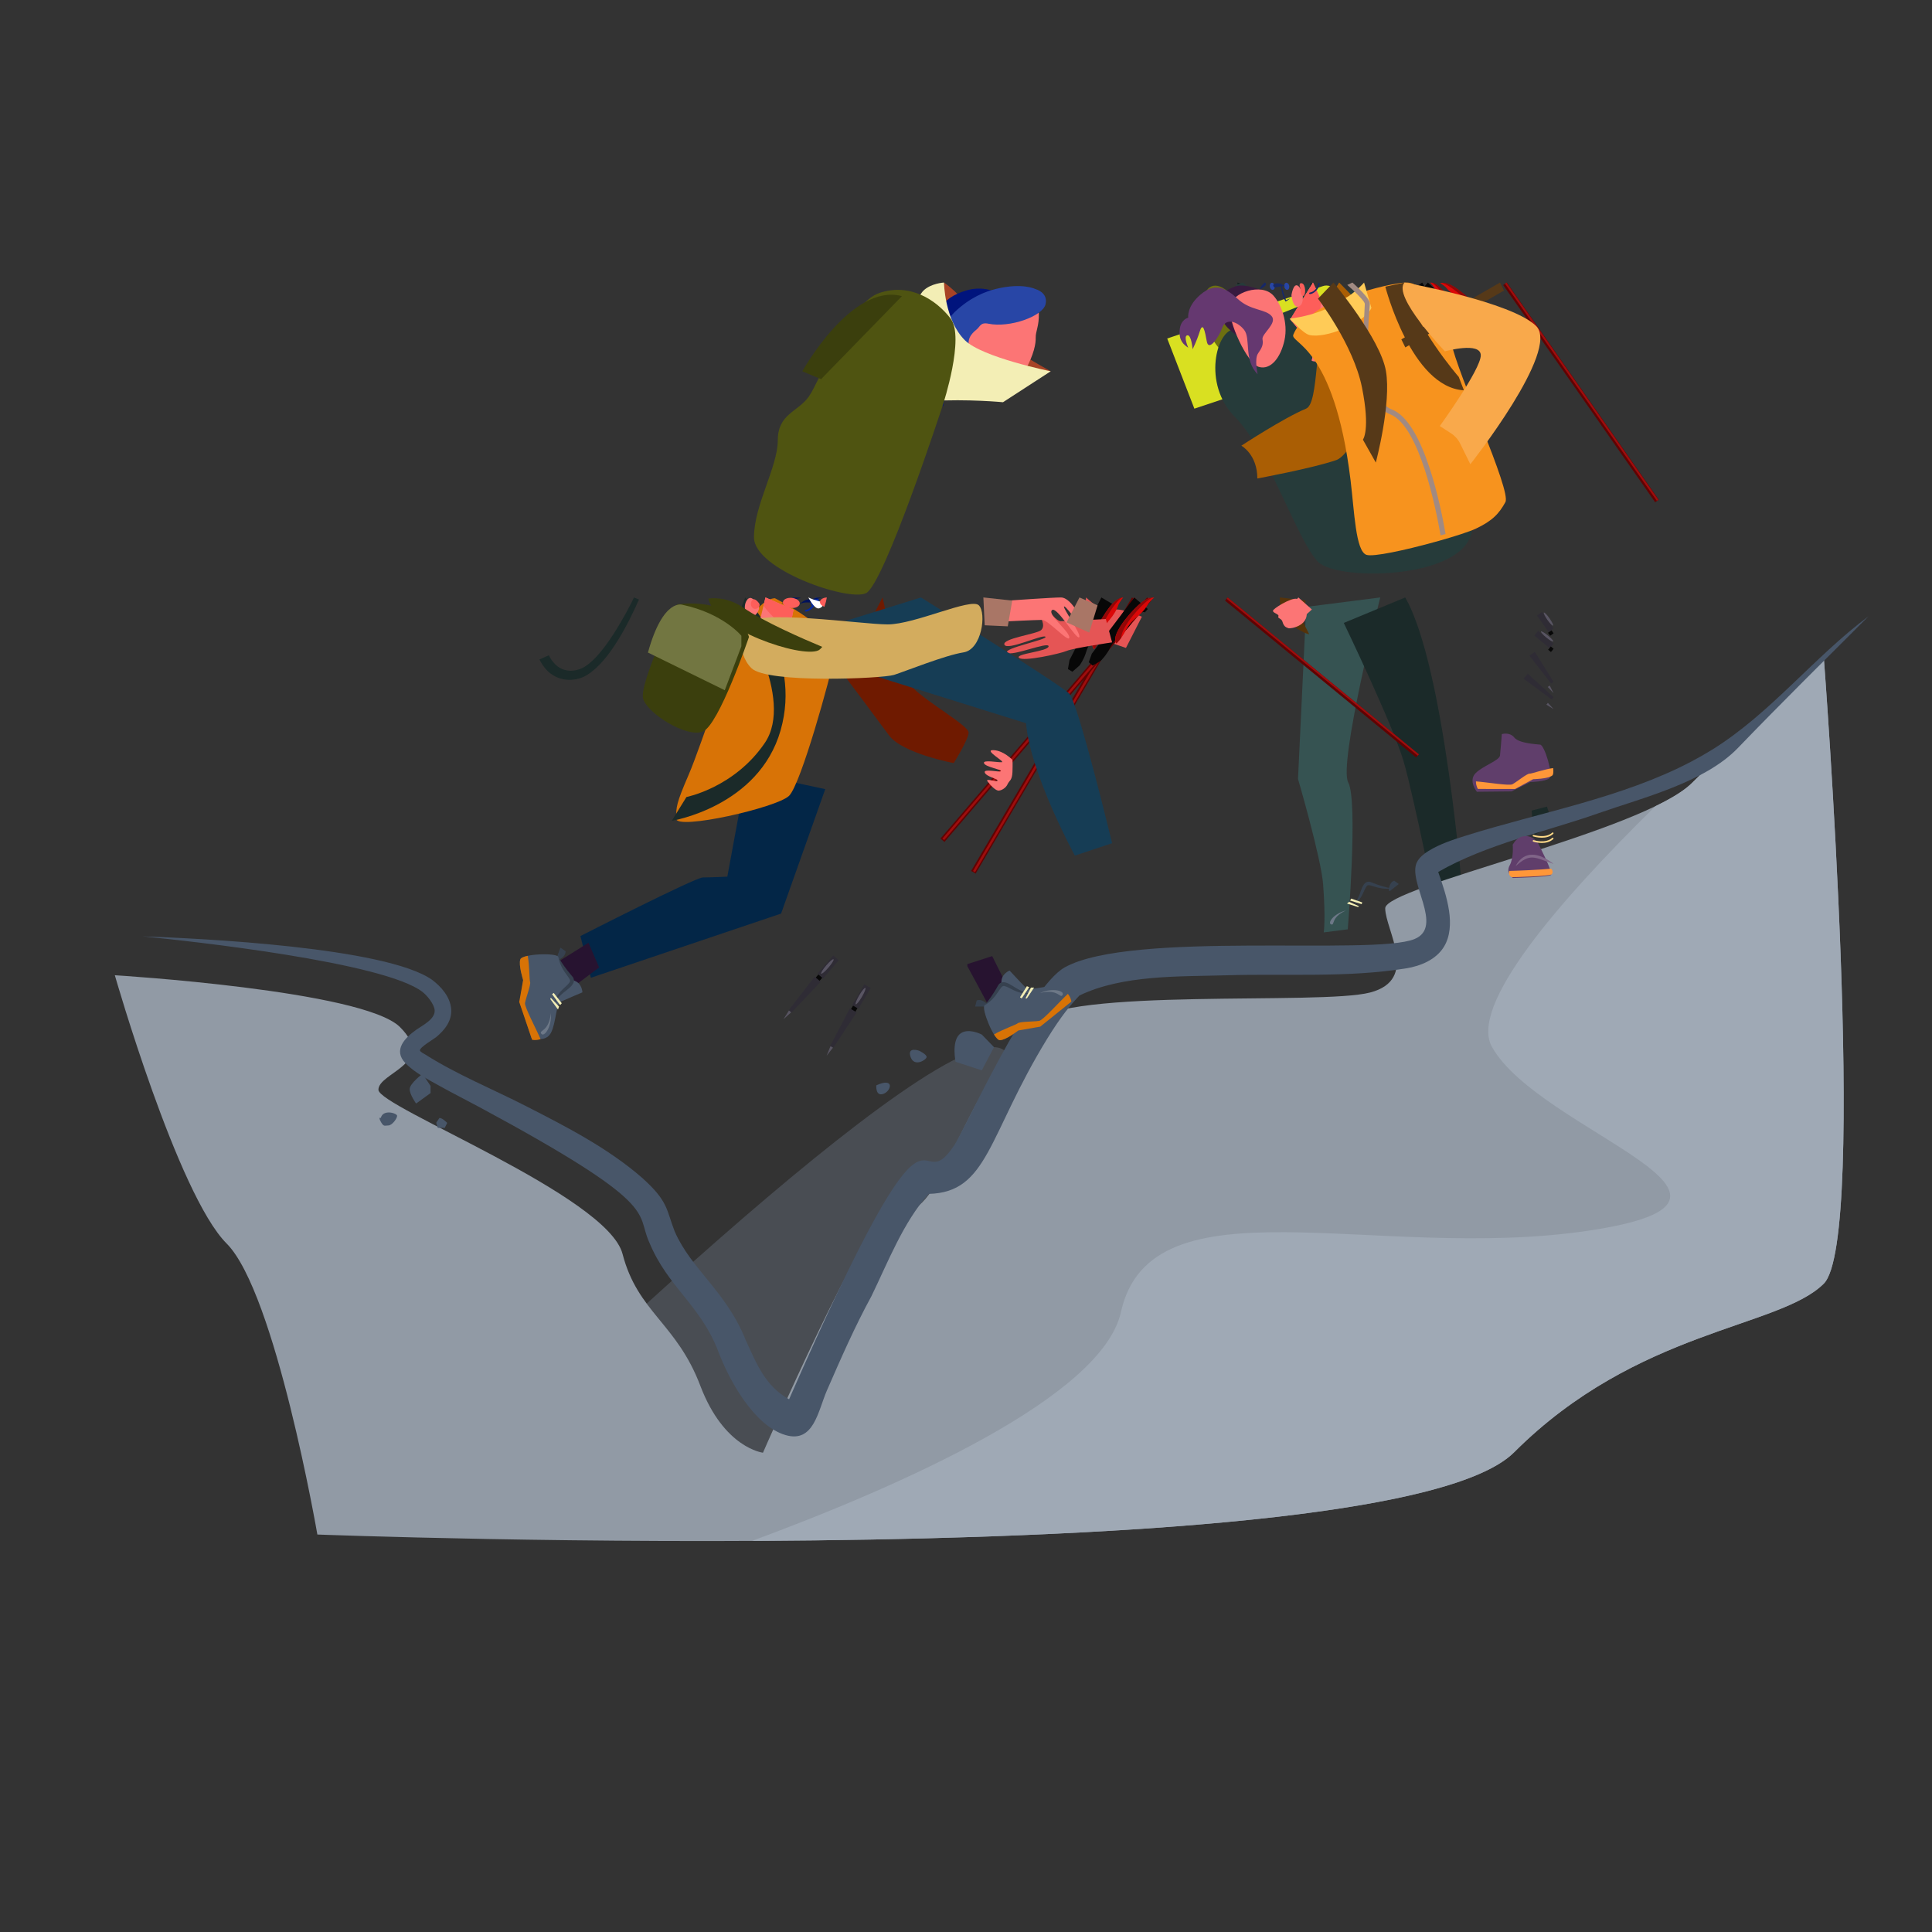 <?xml version="1.0" encoding="UTF-8" standalone="no"?>
<!-- Created with Inkscape (http://www.inkscape.org/) -->

<svg
   xmlns:dc="http://purl.org/dc/elements/1.1/"
   xmlns:cc="http://creativecommons.org/ns#"
   xmlns:rdf="http://www.w3.org/1999/02/22-rdf-syntax-ns#"
   xmlns:svg="http://www.w3.org/2000/svg"
   xmlns="http://www.w3.org/2000/svg"
   xmlns:sodipodi="http://sodipodi.sourceforge.net/DTD/sodipodi-0.dtd"
   xmlns:inkscape="http://www.inkscape.org/namespaces/inkscape"
   width="100px"
   height="100px"
   viewBox="0 0 100 100"
   version="1.1"
   id="SVGRoot"
   inkscape:version="0.92.5 (2060ec1f9f, 2020-04-08)"
   sodipodi:docname="rando.svg">
  <rect x="0" y="0" width="100" height="100" fill="#333333" stroke="none"/>
  <defs
     id="defs3473" />
  <sodipodi:namedview
     id="base"
     pagecolor="#ffffff"
     bordercolor="#666666"
     borderopacity="1.0"
     inkscape:pageopacity="0.0"
     inkscape:pageshadow="2"
     inkscape:zoom="5.12"
     inkscape:cx="46.462025"
     inkscape:cy="23.938999"
     inkscape:document-units="px"
     inkscape:current-layer="layer1"
     showgrid="false"
     inkscape:window-width="1848"
     inkscape:window-height="1016"
     inkscape:window-x="72"
     inkscape:window-y="27"
     inkscape:window-maximized="1"
     inkscape:grid-bbox="true" />
  <g
     inkscape:label="Calque 1"
     inkscape:groupmode="layer"
     id="layer1">
    <g
       id="g720"
       transform="matrix(0.013,0,0,-0.013,-131.486,242.824)">
      <path
         d="m 15314.9,16262.4 -32.5,-685.1 c 0,0 92.3,-316.2 100,-419.9 10.5,-140.5 2.4,-191 2.4,-191 l 95.7,12.2 c 0,0 41.6,511.9 1.8,584.9 -39.9,73 127.5,736.5 127.5,736.5 l -294.9,-37.6"
         style="fill:#365352;fill-opacity:1;fill-rule:nonzero;stroke:none"
         id="path722"
         inkscape:connector-curvature="0" />
    </g>
    <g
       id="g724"
       transform="matrix(0.013,0,0,-0.013,-131.486,242.824)">
      <path
         d="m 16300,15393.9 c -4.8,4.8 -26.5,73.3 -26.5,73.3 l -60.8,-15.8 6.8,-98.5 80.5,41"
         style="fill:#1b2a29;fill-opacity:1;fill-rule:nonzero;stroke:none"
         id="path726"
         inkscape:connector-curvature="0" />
    </g>
    <g
       id="g728"
       transform="matrix(0.014,0,0,-0.014,-131.486,242.824)">
      <path
         d="m 14247.4,16292.6 -10.1,7.4 -7.4,-23.3 17.5,15.9"
         style="fill:#14201f;fill-opacity:1;fill-rule:nonzero;stroke:none"
         id="path730"
         inkscape:connector-curvature="0" />
    </g>
    <g
       id="g732"
       transform="matrix(0.014,0,0,-0.014,-131.486,242.824)">
      <path
         d="m 13966.2,16282.2 0.9,17.8 19.7,-6.8 -20.6,-11"
         style="fill:#14201f;fill-opacity:1;fill-rule:nonzero;stroke:none"
         id="path734"
         inkscape:connector-curvature="0" />
    </g>
    <g
       id="g736"
       transform="matrix(0.013,0,0,-0.013,-131.486,242.824)">
      <path
         d="m 15464.6,16198.6 c 0,0 196.1,-407.7 238.1,-550.9 41.8,-143.3 135.7,-613.6 135.7,-613.6 l 101.3,59.2 c 0,0 -71.8,931.2 -230.5,1206.7 l -244.6,-101.4"
         style="fill:#1b2a29;fill-opacity:1;fill-rule:nonzero;stroke:none"
         id="path738"
         inkscape:connector-curvature="0" />
    </g>
    <g
       id="g740"
       transform="matrix(0.013,0,0,-0.013,-131.486,242.824)">
      <path
         d="m 14438.7,16300 c 0,0 67,-66.6 106.3,-49.9 27.3,11.6 115.8,-26.7 115.8,-26.7 l -63.5,-124.4 -90.6,31 -82.5,62.4 14.5,107.6"
         style="fill:#e55555;fill-opacity:1;fill-rule:nonzero;stroke:none"
         id="path742"
         inkscape:connector-curvature="0" />
    </g>
    <g
       id="g744"
       transform="matrix(0.013,0,0,-0.013,-131.486,242.824)">
      <path
         d="m 13998.8,15200.5 -18,10.6 640.4,1088.9 18.1,-10.6 -640.5,-1088.9"
         style="fill:#600202;fill-opacity:1;fill-rule:nonzero;stroke:none"
         id="path746"
         inkscape:connector-curvature="0" />
    </g>
    <g
       id="g748"
       transform="matrix(0.013,0,0,-0.013,-131.486,242.824)">
      <path
         d="m 13996.3,15206.3 -7.8,4.6 640.6,1089.1 7.7,-4.6 -640.5,-1089.1"
         style="fill:#9e0d0d;fill-opacity:1;fill-rule:nonzero;stroke:none"
         id="path750"
         inkscape:connector-curvature="0" />
    </g>
    <path
       d="M 44.432,52.214 44.104,52.021 l 0.633,-1.075 0.328,0.193 -0.633,1.075"
       style="fill:#2f2c35;fill-opacity:1;fill-rule:nonzero;stroke:none;stroke-width:0.013"
       id="path752"
       inkscape:connector-curvature="0" />
    <path
       d="m 44.267,52.38 -0.227,-0.134 0.115,-0.195 0.227,0.133 -0.115,0.197"
       style="fill:#070707;fill-opacity:1;fill-rule:nonzero;stroke:none;stroke-width:0.013"
       id="path754"
       inkscape:connector-curvature="0" />
    <path
       d="m 43.13,54.236 -0.161,-0.095 1.018,-1.948 0.352,0.208 -1.208,1.835"
       style="fill:#2f2c35;fill-opacity:1;fill-rule:nonzero;stroke:none;stroke-width:0.013"
       id="path756"
       inkscape:connector-curvature="0" />
    <path
       d="m 42.784,54.647 0.202,-0.496 0.129,0.075 z"
       style="fill:#595563;fill-opacity:1;fill-rule:nonzero;stroke:none;stroke-width:0.013"
       id="path758"
       inkscape:connector-curvature="0" />
    <g
       id="g760"
       transform="matrix(0.013,0,0,-0.013,-131.486,242.824)">
      <path
         d="m 14527.8,16234.4 c -9.9,-12.1 -18.2,-26.8 -18.2,-26.8 -10.4,-34.9 -39.4,-65.8 -39.4,-65.8 -21.9,-26.4 -30.3,-55.7 -30.3,-55.7 -8.9,-31.5 -27.1,-56.8 -27.1,-56.8 l -28.7,-25 -17.8,10.5 6.2,35.6 126.9,249.6 60.7,-35.7 -9,-15.3 c -6.1,3.6 -15.2,-4.5 -23.3,-14.6"
         style="fill:#070707;fill-opacity:1;fill-rule:nonzero;stroke:none"
         id="path762"
         inkscape:connector-curvature="0" />
    </g>
    <g
       id="g764"
       transform="matrix(0.013,0,0,-0.013,-131.486,242.824)">
      <path
         d="m 14471,16094.1 c -28.5,23.6 22.1,116.7 59.2,165.2 24.3,31.8 44.9,39.3 56.3,40.7 -9.9,-12.2 -18.3,-27 -18.3,-27 -10.5,-35 -39.6,-66 -39.6,-66 -21.9,-26.6 -30.3,-55.9 -30.3,-55.9 -9.1,-31.7 -27.3,-57 -27.3,-57"
         style="fill:#db0707;fill-opacity:1;fill-rule:nonzero;stroke:none"
         id="path766"
         inkscape:connector-curvature="0" />
    </g>
    <g
       id="g768"
       transform="matrix(0.013,0,0,-0.013,-131.486,242.824)">
      <path
         d="m 14553.7,16272.1 c 9.9,12.9 19.2,21.8 27.5,27.9 -11.9,-3.3 -29.5,-12.9 -49.8,-39.4 -37.2,-48.5 -87.7,-141.6 -59.2,-165.2 0,0 7.1,10 14.8,25.3 -7,35.2 34.8,109.6 66.7,151.4"
         style="fill:#910707;fill-opacity:1;fill-rule:nonzero;stroke:none"
         id="path770"
         inkscape:connector-curvature="0" />
    </g>
    <path
       d="m 44.611,51.601 c -0.138,0.233 -0.279,0.404 -0.318,0.382 -0.039,-0.023 0.043,-0.23 0.18,-0.464 0.136,-0.233 0.279,-0.404 0.318,-0.382 0.039,0.023 -0.043,0.23 -0.18,0.464"
       style="fill:#595563;fill-opacity:1;fill-rule:nonzero;stroke:none;stroke-width:0.013"
       id="path772"
       inkscape:connector-curvature="0" />
    <g
       id="g774"
       transform="matrix(0.013,0,0,-0.013,-131.486,242.824)">
      <path
         d="m 13874.7,15326.5 -15.8,13.6 822.4,959.9 15.9,-13.6 -822.5,-959.9"
         style="fill:#600202;fill-opacity:1;fill-rule:nonzero;stroke:none"
         id="path776"
         inkscape:connector-curvature="0" />
    </g>
    <g
       id="g778"
       transform="matrix(0.013,0,0,-0.013,-131.486,242.824)">
      <path
         d="m 13873.5,15334 -6.9,5.8 822.7,960.2 6.9,-5.9 -822.7,-960.1"
         style="fill:#9e0d0d;fill-opacity:1;fill-rule:nonzero;stroke:none"
         id="path780"
         inkscape:connector-curvature="0" />
    </g>
    <path
       d="m 42.603,50.649 -0.29,-0.248 0.812,-0.947 0.289,0.248 -0.811,0.947"
       style="fill:#2f2c35;fill-opacity:1;fill-rule:nonzero;stroke:none;stroke-width:0.013"
       id="path782"
       inkscape:connector-curvature="0" />
    <path
       d="m 42.411,50.783 -0.2,-0.17 0.148,-0.173 0.2,0.171 -0.148,0.171"
       style="fill:#070707;fill-opacity:1;fill-rule:nonzero;stroke:none;stroke-width:0.013"
       id="path784"
       inkscape:connector-curvature="0" />
    <path
       d="m 40.965,52.412 -0.141,-0.121 1.343,-1.739 0.31,0.265 -1.512,1.595"
       style="fill:#2f2c35;fill-opacity:1;fill-rule:nonzero;stroke:none;stroke-width:0.013"
       id="path786"
       inkscape:connector-curvature="0" />
    <path
       d="m 40.552,52.755 0.285,-0.452 0.114,0.096 z"
       style="fill:#595563;fill-opacity:1;fill-rule:nonzero;stroke:none;stroke-width:0.013"
       id="path788"
       inkscape:connector-curvature="0" />
    <g
       id="g790"
       transform="matrix(0.013,0,0,-0.013,-131.486,242.824)">
      <path
         d="m 14647,16230.3 c -11.8,-10.2 -22.6,-23.3 -22.6,-23.3 -16.5,-32.6 -50.5,-57.9 -50.5,-57.9 -26.3,-22.3 -39.8,-49.7 -39.8,-49.7 -14.3,-29.5 -36.7,-51.2 -36.7,-51.2 l -32.7,-19.6 -15.6,13.4 12.3,34.1 169.1,223.9 53.7,-46 -11.5,-13.4 c -5.5,4.6 -16,-1.8 -25.7,-10.3"
         style="fill:#070707;fill-opacity:1;fill-rule:nonzero;stroke:none"
         id="path792"
         inkscape:connector-curvature="0" />
    </g>
    <g
       id="g794"
       transform="matrix(0.013,0,0,-0.013,-131.486,242.824)">
      <path
         d="m 14559.1,16116.5 c -23.9,28.3 42.4,111.3 87.6,152.7 29.7,27.1 51.3,30.8 62.7,30.2 -11.9,-10.3 -22.7,-23.5 -22.7,-23.5 -16.6,-32.7 -50.8,-58.1 -50.8,-58.1 -26.4,-22.4 -39.9,-49.9 -39.9,-49.9 -14.5,-29.6 -36.9,-51.4 -36.9,-51.4"
         style="fill:#db0707;fill-opacity:1;fill-rule:nonzero;stroke:none"
         id="path796"
         inkscape:connector-curvature="0" />
    </g>
    <g
       id="g798"
       transform="matrix(0.013,0,0,-0.013,-131.486,242.824)">
      <path
         d="m 14671.5,16277.3 c 12.1,11 22.8,18.1 32,22.7 -12.3,-1.1 -31.4,-7.5 -56.1,-30.1 -45.2,-41.4 -111.5,-124.3 -87.6,-152.6 0,0 8.9,8.6 19.1,22.3 -0.6,36 53.8,102.1 92.6,137.7"
         style="fill:#910707;fill-opacity:1;fill-rule:nonzero;stroke:none"
         id="path800"
         inkscape:connector-curvature="0" />
    </g>
    <path
       d="m 42.886,50.076 c -0.176,0.207 -0.347,0.35 -0.381,0.322 -0.034,-0.029 0.083,-0.219 0.259,-0.426 0.176,-0.207 0.347,-0.349 0.38,-0.32 0.034,0.029 -0.083,0.219 -0.259,0.424"
       style="fill:#595563;fill-opacity:1;fill-rule:nonzero;stroke:none;stroke-width:0.013"
       id="path802"
       inkscape:connector-curvature="0" />
    <path
       d="m 52.405,39.333 c 0,0 -0.459,-0.488 -0.99,-0.506 -0.529,-0.016 0.64,0.607 0.437,0.625 -0.204,0.019 -0.994,-0.145 -0.92,0.053 0.074,0.198 0.944,0.328 0.875,0.408 -0.068,0.081 -0.915,-0.148 -0.836,0.074 0.079,0.22 0.68,0.317 0.661,0.417 -0.02,0.1 -0.67,-0.16 -0.514,0.045 0.155,0.205 0.421,0.487 0.582,0.473 0.16,-0.014 0.374,-0.148 0.456,-0.339 0.083,-0.19 0.232,-0.175 0.249,-0.628 0.016,-0.453 0.001,-0.621 0.001,-0.621"
       style="fill:#fc7575;fill-opacity:1;fill-rule:nonzero;stroke:none;stroke-width:0.013"
       id="path804"
       inkscape:connector-curvature="0" />
    <g
       id="g806"
       transform="matrix(0.013,0,0,-0.013,-131.486,242.824)">
      <path
         d="m 14517.2,16214 c 0,0 -154.3,-8.4 -179.4,-8.4 -25,0 -71.9,79.8 -101.6,87.1 -29.8,7.3 9.3,-34.9 18.7,-61.5 9.4,-26.6 20.4,-45.4 4.7,-61.1 -15.6,-15.6 -157.1,-33.3 -146.1,-58.3 10.9,-25 152.4,42.6 163.3,31.7 10.9,-11 -169.6,-45.8 -152.4,-63 17.2,-17.2 164.9,45.4 164.9,25 0,-20.3 -134.4,-29.4 -117.9,-45.8 16.4,-16.4 164.9,16.6 189.9,27.5 25,11 180.9,34 180.9,34 l -25,92.8"
         style="fill:#e55555;fill-opacity:1;fill-rule:nonzero;stroke:none"
         id="path808"
         inkscape:connector-curvature="0" />
    </g>
    <g
       id="g810"
       transform="matrix(0.013,0,0,-0.013,-131.486,242.824)">
      <path
         d="m 14128.6,16287.5 c 0,0 175.7,12.5 210.2,12.5 34.5,0 75,-66 91,-113 16,-47 -67.2,77.3 -78.3,77.3 -11.1,0 70.5,-111.8 59.5,-122.8 -11,-10.9 -89.9,126.3 -108.4,107.8 -18.5,-18.5 69.2,-83 69.2,-108.4 0,-25.3 -83.2,69.7 -108.3,69.7 -25.1,0 -152.2,-6.3 -152.2,-6.3 l 17.3,83.2"
         style="fill:#fc7575;fill-opacity:1;fill-rule:nonzero;stroke:none"
         id="path812"
         inkscape:connector-curvature="0" />
    </g>
    <path
       d="m 42.715,40.846 -2.286,6.441 -9.847,3.323 -0.539,-2.16 c 0,0 5.94,-3.033 6.336,-3.033 0.394,0 1.267,-0.041 1.267,-0.041 l 0.998,-5.402 4.072,0.872"
       style="fill:#032647;fill-opacity:1;fill-rule:nonzero;stroke:none;stroke-width:0.013"
       id="path814"
       inkscape:connector-curvature="0" />
    <g
       id="g816"
       transform="matrix(0.013,0,0,-0.013,-131.486,242.824)">
      <path
         d="m 12658.3,16291.7 c -141,-319.6 -243.6,-312.9 -247.2,-316.7 -2,0.4 -96.8,-27.2 -148.9,78.2 l 37.4,16.7 c 7,-16.2 20.5,-33.7 35.5,-44.9 33.8,-24.3 65.3,-15.1 68.7,-15.4 2.5,0.9 26.2,5 41.9,17 71.2,44.4 156.6,198.2 193.1,273.4 l 19.5,-8.3"
         style="fill:#1b2a29;fill-opacity:1;fill-rule:nonzero;stroke:none"
         id="path818"
         inkscape:connector-curvature="0" />
    </g>
    <path
       d="m 24.53,75.899 c 0,0 24.714,-24.274 27.512,-21.476 2.799,2.797 12.788,23.213 12.788,23.213 l -30.163,1.752 -10.137,-3.49"
       style="fill:#494d53;fill-opacity:1;fill-rule:nonzero;stroke:none;stroke-width:0.013"
       id="path820"
       inkscape:connector-curvature="0" />
    <g
       id="g822"
       transform="matrix(0.014,0,0,-0.014,-131.486,242.824)">
      <path
         d="m 9816.38,13739 c 0,0 918.62,-55.9 1054.32,-191.7 135.8,-135.8 -79.8,-167.8 -79.8,-231.7 0,-63.9 846.7,-391.4 902.6,-607 55.9,-215.7 199.7,-255.7 287.5,-487.3 87.9,-231.6 231.7,-247.6 231.7,-247.6 0,0 383.4,882.6 463.2,882.6 80,0 127.9,12 199.7,155.8 72,143.8 195.8,419.3 327.6,551.1 131.8,131.8 1070.3,63.9 1254,111.9 183.8,47.9 56,231.6 56,311.5 0,79.9 954.5,283.6 1134.2,463.3 179.8,179.7 487.3,463.3 487.3,463.3 0,0 165.3,-2149 0,-2314.3 -165.3,-165.4 -689.4,-168.1 -1144.8,-623.5 -455.4,-455.4 -4424.7,-304.2 -4424.7,-304.2 0,0 -154.6,895 -335.5,1075.9 -181,181 -413.32,991.9 -413.32,991.9"
         style="fill:#919aa5;fill-opacity:1;fill-rule:nonzero;stroke:none"
         id="path824"
         inkscape:connector-curvature="0" />
    </g>
    <g
       id="g826"
       transform="matrix(0.014,0,0,-0.014,-131.486,242.824)">
      <path
         d="m 14907.9,13473.9 c 178.3,-317 1139.3,-562.8 355.3,-679.5 -784.1,-116.7 -1615.8,202.3 -1727.1,-300.7 -69.4,-313.5 -813.3,-642.6 -1363.9,-846.1 1157.1,5.8 2558.1,68.3 2817.7,327.8 455.4,455.4 979.5,458.1 1144.8,623.5 165.3,165.3 0,2314.3 0,2314.3 0,0 -307.5,-283.6 -487.3,-463.3 -28.2,-28.2 -75.5,-57.1 -135.3,-85.9 -363.4,-356.8 -689.6,-738.4 -604.2,-890.1"
         style="fill:#9fa9b5;fill-opacity:1;fill-rule:nonzero;stroke:none"
         id="path828"
         inkscape:connector-curvature="0" />
    </g>
    <g
       id="g830"
       transform="matrix(0.014,0,0,-0.014,-131.486,242.824)">
      <path
         d="m 14397.4,16182.1 c -27.7,71.7 -79,117.9 -115,104.6 -4.3,-1.6 -575.6,-193.7 -575.2,-193.6 l 100.4,-259.4 572.7,191.2 -0.6,1.5 c 1,0.3 45.5,84.1 17.7,155.7"
         style="fill:#d9e021;fill-opacity:1;fill-rule:nonzero;stroke:none"
         id="path832"
         inkscape:connector-curvature="0" />
    </g>
    <g
       id="g834"
       transform="matrix(0.014,0,0,-0.014,-131.486,242.824)">
      <path
         d="m 13987.2,16300 -27.9,-9.1 c 30.5,-24.9 115.1,-100.6 115.1,-177.6 h 24.9 c 0,79.1 -72.8,152.7 -112.1,186.7"
         style="fill:#263b3a;fill-opacity:1;fill-rule:nonzero;stroke:none"
         id="path836"
         inkscape:connector-curvature="0" />
    </g>
    <g
       id="g838"
       transform="matrix(0.014,0,0,-0.014,-131.486,242.824)">
      <path
         d="m 14237.3,16300 -26.4,-8.6 c -6.4,-47.4 -11.7,-145.2 41.9,-198.8 l 17.4,17.4 c -50.3,50.4 -38.9,153.7 -32.9,190"
         style="fill:#263b3a;fill-opacity:1;fill-rule:nonzero;stroke:none"
         id="path840"
         inkscape:connector-curvature="0" />
    </g>
    <g
       id="g842"
       transform="matrix(0.014,0,0,-0.014,-131.486,242.824)">
      <path
         d="m 13988,16180.1 c 28,-72.5 21.4,-142.6 -14.9,-156.7 -36.2,-14 -88.4,33.4 -116.4,105.9 -28.1,72.5 -21.5,142.6 14.8,156.7 36.2,14 88.4,-33.4 116.5,-105.9"
         style="fill:#6d7011;fill-opacity:1;fill-rule:nonzero;stroke:none"
         id="path844"
         inkscape:connector-curvature="0" />
    </g>
    <g
       id="g846"
       transform="matrix(0.013,0,0,-0.013,-131.486,242.824)">
      <path
         d="m 14144.6,16287.5 -115,12.5 5.3,-110.8 91.9,-4.2 17.8,102.5"
         style="fill:#a97666;fill-opacity:1;fill-rule:nonzero;stroke:none"
         id="path848"
         inkscape:connector-curvature="0" />
    </g>
    <g
       id="g850"
       transform="matrix(0.013,0,0,-0.013,-131.486,242.824)">
      <path
         d="m 14412.3,16300 72,-31.5 -33.1,-108.4 -90.2,40.6 51.3,99.3"
         style="fill:#a97666;fill-opacity:1;fill-rule:nonzero;stroke:none"
         id="path852"
         inkscape:connector-curvature="0" />
    </g>
    <g
       id="g854"
       transform="matrix(0.013,0,0,-0.013,-131.486,242.824)">
      <path
         d="m 13628.2,16300 c 0,0 63.6,-302.5 121.7,-360.7 58.2,-58.2 220.9,-149.9 220.9,-177.1 0,-27.3 -59.2,-121.7 -59.2,-121.7 0,0 -204.9,38.4 -257.7,110.5 -52.9,72 -182.8,244.9 -182.8,244.9 l 157.1,304.1"
         style="fill:#6f1a00;fill-opacity:1;fill-rule:nonzero;stroke:none"
         id="path856"
         inkscape:connector-curvature="0" />
    </g>
    <path
       d="m 50.068,50.008 0.477,0.877 0.617,1.153 0.88,-1.179 -0.686,-1.371 -1.288,0.416 v 0.104"
       style="fill:#271330;fill-opacity:1;fill-rule:nonzero;stroke:none;stroke-width:0.013"
       id="path858"
       inkscape:connector-curvature="0" />
    <path
       d="m 30.459,48.797 -1.222,0.765 -0.413,0.259 -0.72,1.824 0.222,0.448 2.686,-2.021 -0.553,-1.274"
       style="fill:#271330;fill-opacity:1;fill-rule:nonzero;stroke:none;stroke-width:0.013"
       id="path860"
       inkscape:connector-curvature="0" />
    <g
       id="g862"
       transform="matrix(0.013,0,0,-0.013,-131.486,242.824)">
      <path
         d="m 14393.9,15272.1 c 0,0 -177.9,326.1 -194.4,527.1 l -738,230.6 -29.7,161.5 349.3,108.7 c 0,0 553.5,-345.9 589.8,-382.2 36.2,-36.2 171.3,-596.3 171.3,-596.3 l -148.3,-49.4"
         style="fill:#163d55;fill-opacity:1;fill-rule:nonzero;stroke:none"
         id="path864"
         inkscape:connector-curvature="0" />
    </g>
    <g
       id="g866"
       transform="matrix(0.014,0,0,-0.014,-131.486,242.824)">
      <path
         d="m 15644.9,14529 c -256.6,-134.8 -559.6,-187.9 -833,-273.7 -47.8,-15.1 -96.2,-30.5 -138.8,-56.9 -16.8,-10.4 -33,-23.1 -42.2,-40.5 -37.9,-72.1 101.1,-239.3 -9.2,-285 -150.5,-62.3 -1045.6,32.4 -1293.2,-104.7 -134.3,-74.8 -370.2,-600.5 -408.4,-657.4 -152.7,-229.4 -42,357.2 -610.9,-939.5 -88.5,48.7 -120.9,133.1 -159.4,216.7 -73.2,183.3 -202.2,262.7 -263.6,404.1 -31.2,79.7 -22.1,110.1 -121.1,198.6 -126.6,110.1 -281,189 -429.4,264.9 -123,62.8 -254.6,116.1 -371.4,190.2 -4.3,2.7 -19.9,10.1 -19.9,15.6 0,12 50.3,40.8 59.6,48.5 32.3,26.4 60,61.5 55.8,105.4 -4.1,44.3 -36.7,81.5 -70.9,107.1 -172.4,120.4 -860.2,153.1 -1069.83,160.3 177.03,-17.3 895.33,-95.6 1035.43,-205.9 16.7,-13 42.9,-45.1 44.4,-67.4 2.1,-32.7 -44.7,-55.6 -66.7,-71 -42.8,-30.1 -88.6,-75.8 -41.3,-124.6 34.7,-35.9 86.8,-62 130,-86.1 47,-26.2 95.2,-50.3 142.5,-75.8 676.5,-364.4 577.9,-387.2 628.2,-498.9 69.8,-169.4 190.6,-232.8 256.5,-406.6 39.8,-105.2 132,-273.4 248.1,-307.5 104.7,-30.7 119.8,89.2 153.2,165.7 51.2,117.4 102.6,235 164.1,347.6 60.5,124.2 118.1,274.5 211.8,378.4 220.1,5.2 218.4,215.1 437.5,572.6 53.4,86.6 87,125.9 120.1,161 159.9,76.9 370,69.5 542.9,74.6 218.9,6.6 447.2,-9.6 664.2,25.5 54.6,8.8 110.8,32.3 139.9,79.3 24.2,39 26,88 19.3,133.3 -7.3,49.4 -23.7,96.9 -40.1,144 179.4,102.9 399.5,149.1 593.5,217.4 160.6,56.4 391.9,113.4 514.2,240.6 158.7,164.8 321.5,325.4 483.2,487.2 -203.4,-152.1 -363,-360 -579,-493.7 -24.9,-15.4 -50.2,-29.8 -76.1,-43.4"
         style="fill:#485669;fill-opacity:1;fill-rule:nonzero;stroke:none"
         id="path868"
         inkscape:connector-curvature="0" />
    </g>
    <g
       id="g870"
       transform="matrix(0.013,0,0,-0.013,-131.486,242.824)">
      <path
         d="m 13199.6,16296.9 c 0,0 -50.4,3.1 -110.1,-97.6 -59.8,-100.6 -182.5,-487.6 -232.8,-604 -50.3,-116.4 -50.3,-129 -50.3,-176.1 0,-47.2 402.6,44 449.8,91.2 47.2,47.2 163.6,468.7 182.5,563.1 18.8,94.4 -239.1,223.4 -239.1,223.4"
         style="fill:#d87306;fill-opacity:1;fill-rule:nonzero;stroke:none"
         id="path872"
         inkscape:connector-curvature="0" />
    </g>
    <g
       id="g874"
       transform="matrix(0.013,0,0,-0.013,-131.486,242.824)">
      <path
         d="m 13059.7,16244.3 c 0,0 220.4,-345.4 99.8,-523.4 -120.7,-178 -312.1,-215.5 -312.1,-215.5 l -58.4,-94.7 c 0,0 346.3,55.8 433.3,360.2 86.9,304.5 -140.7,529.1 -140.7,529.1 l -21.9,-55.7"
         style="fill:#1b2a29;fill-opacity:1;fill-rule:nonzero;stroke:none"
         id="path876"
         inkscape:connector-curvature="0" />
    </g>
    <g
       id="g878"
       transform="matrix(0.014,0,0,-0.014,-131.486,242.824)">
      <path
         d="m 12881.9,16300 c 0,0 70.8,-47.2 104.7,-118.3 34,-71.1 289.9,-209.8 289.9,-209.8 0,0 -148.9,-37.9 -153,-41.9 -4,-4.1 -289.1,123 -289.1,123 l 47.5,247"
         style="fill:#a74326;fill-opacity:1;fill-rule:nonzero;stroke:none"
         id="path880"
         inkscape:connector-curvature="0" />
    </g>
    <g
       id="g882"
       transform="matrix(0.013,0,0,-0.013,-131.486,242.824)">
      <path
         d="m 13245,16100.2 c 3.1,21.2 9.9,40.6 14.6,72.2 6.7,45.1 14.1,78.7 14.1,78.7 l -111.7,48.9 c 0,0 -17.8,-73 -30.9,-131 -8.6,-38.1 111.8,-82.8 113.9,-68.8"
         style="fill:#fc7575;fill-opacity:1;fill-rule:nonzero;stroke:none"
         id="path884"
         inkscape:connector-curvature="0" />
    </g>
    <g
       id="g886"
       transform="matrix(0.013,0,0,-0.013,-131.486,242.824)">
      <path
         d="m 13162,16300 c 0,0 -2.9,-12.9 -7.5,-33 9.1,-13.5 22,-27.9 40,-46.2 18,-18.3 41.1,-35.8 65.1,-48.4 6.7,45.1 14.1,78.7 14.1,78.7 l -111.7,48.9"
         style="fill:#fd5e5a;fill-opacity:1;fill-rule:nonzero;stroke:none"
         id="path888"
         inkscape:connector-curvature="0" />
    </g>
    <g
       id="g890"
       transform="matrix(0.014,0,0,-0.014,-131.486,242.824)">
      <path
         d="m 13177.9,16146.1 c 0,0 -96.4,-95.5 -133.1,-105.1 -36.5,-9.5 -117.6,-22.3 -117.6,-22.3 0,0 -43.6,-143.8 -48.6,-175.7 0,0 -140.3,31.2 -58.6,256.9 31.2,86.1 46.4,141.1 143.8,170.6 97.4,29.5 191.7,-36.9 214.1,-124.4"
         style="fill:#00147d;fill-opacity:1;fill-rule:nonzero;stroke:none"
         id="path892"
         inkscape:connector-curvature="0" />
    </g>
    <g
       id="g894"
       transform="matrix(0.014,0,0,-0.014,-131.486,242.824)">
      <path
         d="m 13172,16257 c 0,0 59.4,-25.4 60.6,-71 1.4,-45.7 -12.2,-67.2 -11.6,-89.2 0.7,-22.1 -6,-62.4 -39.6,-122.5 -33.7,-60 -123,-16.3 -171.7,33.3 -54.9,55.9 -58.9,71.7 -50.6,153.1 8.3,81.4 118.3,139.3 212.9,96.3"
         style="fill:#fc7575;fill-opacity:1;fill-rule:nonzero;stroke:none"
         id="path896"
         inkscape:connector-curvature="0" />
    </g>
    <g
       id="g898"
       transform="matrix(0.013,0,0,-0.013,-131.486,242.824)">
      <path
         d="m 13319,16246.9 c -0.3,7.1 9,-2 28.2,18.9 -5.6,10.5 -8.1,23.2 -7.7,34.2 3.8,-22.7 15.2,-32.6 16.6,-34.7 -0.8,-0.6 -16,-20.6 -33.3,-21.6 v 0 c -2,-0.1 -3.7,1.4 -3.8,3.2"
         style="fill:#0028a6;fill-opacity:1;fill-rule:nonzero;stroke:none"
         id="path900"
         inkscape:connector-curvature="0" />
    </g>
    <g
       id="g902"
       transform="matrix(0.013,0,0,-0.013,-131.486,242.824)">
      <path
         d="m 13268.2,16281.9 c 4.2,-3.7 10.7,-3.5 14.7,0.4 3.9,4 3.7,10.2 -0.5,14 -4.1,3.7 -10.6,3.5 -14.5,-0.5 -3.9,-3.9 -3.8,-10.2 0.3,-13.9"
         style="fill:#0028a6;fill-opacity:1;fill-rule:nonzero;stroke:none"
         id="path904"
         inkscape:connector-curvature="0" />
    </g>
    <g
       id="g906"
       transform="matrix(0.013,0,0,-0.013,-131.486,242.824)">
      <path
         d="m 13357.5,16281.9 c 4.2,-3.7 10.6,-3.5 14.5,0.4 3.9,4 3.7,10.2 -0.4,14 -4.1,3.7 -10.6,3.5 -14.5,-0.5 -3.9,-3.9 -3.7,-10.2 0.4,-13.9"
         style="fill:#0028a6;fill-opacity:1;fill-rule:nonzero;stroke:none"
         id="path908"
         inkscape:connector-curvature="0" />
    </g>
    <g
       id="g910"
       transform="matrix(0.013,0,0,-0.013,-131.486,242.824)">
      <path
         d="m 13303.6,16297.9 c -11.5,2.1 -23.3,2 -35.1,-0.3 -6,-1.4 -11.2,-3.2 -16.5,-5.2 -5.3,-2.1 -10.6,-4.2 -15.9,-7.1 6.1,-0.5 12,0.3 17.6,1.4 5.8,1 11.3,3.3 16.4,4.6 10.8,2.7 22.1,4.3 33.5,6.6"
         style="fill:#00115b;fill-opacity:1;fill-rule:nonzero;stroke:none"
         id="path912"
         inkscape:connector-curvature="0" />
    </g>
    <g
       id="g914"
       transform="matrix(0.013,0,0,-0.013,-131.486,242.824)">
      <path
         d="m 13386,16298.9 c -8.5,1.1 -17.5,0.5 -26.3,-1.8 -4.7,-1.3 -8.7,-2.9 -12.8,-4.7 -4.1,-1.8 -8.2,-3.7 -12.2,-6.1 4.5,-0.1 8.9,0.8 13.2,1.9 4.4,1 8.7,3 12.6,4.2 8.2,2.5 16.8,4.3 25.5,6.5"
         style="fill:#00115b;fill-opacity:1;fill-rule:nonzero;stroke:none"
         id="path916"
         inkscape:connector-curvature="0" />
    </g>
    <g
       id="g918"
       transform="matrix(0.013,0,0,-0.013,-131.486,242.824)">
      <path
         d="m 13276.2,16290.4 -6,-11.6 c 0,0 -30.7,4.5 -45.3,-6.2 0,0 26.1,27.4 51.3,17.8"
         style="fill:#00115b;fill-opacity:1;fill-rule:nonzero;stroke:none"
         id="path920"
         inkscape:connector-curvature="0" />
    </g>
    <g
       id="g922"
       transform="matrix(0.013,0,0,-0.013,-131.486,242.824)">
      <path
         d="m 13346.9,16290.4 -3.2,-11.1 c 0,0 -30.7,4.5 -45.3,-6.2 0,0 23.3,26.9 48.5,17.3"
         style="fill:#00115b;fill-opacity:1;fill-rule:nonzero;stroke:none"
         id="path924"
         inkscape:connector-curvature="0" />
    </g>
    <g
       id="g926"
       transform="matrix(0.013,0,0,-0.013,-131.486,242.824)">
      <path
         d="m 13396.4,16279.8 c 0,0 -35.1,6.7 -63.7,20.2 0,0 22.9,-44.2 39.9,-43.7 16.9,0.5 23.8,23.5 23.8,23.5"
         style="fill:#ffffff;fill-opacity:1;fill-rule:nonzero;stroke:none"
         id="path928"
         inkscape:connector-curvature="0" />
    </g>
    <g
       id="g930"
       transform="matrix(0.014,0,0,-0.014,-131.486,242.824)">
      <path
         d="m 13220,16275.8 c 0,0 47.8,-11.9 37.4,-56.1 -10.4,-44.3 -132.3,-88.1 -211.2,-71.9 -29.6,6.1 -30.7,-10.9 -43.3,-21 -20.8,-16.7 -39.4,-37.9 -24.8,-74.5 23.3,-58.6 51.5,-31.1 51.5,-31.1 0,0 -25.9,-32.2 -94.3,-8 -68.6,24.2 -70.5,123.8 -14.4,177.2 56,53.4 111.6,76.2 155.9,86.7 96.4,22.9 143.2,-1.3 143.2,-1.3"
         style="fill:#2846a6;fill-opacity:1;fill-rule:nonzero;stroke:none"
         id="path932"
         inkscape:connector-curvature="0" />
    </g>
    <g
       id="g934"
       transform="matrix(0.013,0,0,-0.013,-131.486,242.824)">
      <path
         d="m 13103.2,16298.1 c 8.3,-0.7 42.1,-26.8 30.7,-50.6 -11.3,-23.7 -20.7,-24.8 -42.7,-11.7 -22.1,13.1 -8.8,64.2 12,62.3"
         style="fill:#fc7575;fill-opacity:1;fill-rule:nonzero;stroke:none"
         id="path936"
         inkscape:connector-curvature="0" />
    </g>
    <g
       id="g938"
       transform="matrix(0.013,0,0,-0.013,-131.486,242.824)">
      <path
         d="m 13135.7,16277.9 c 0,0 -16,22.1 -25.5,12.4 -9.6,-9.7 -7.9,-27.7 3.9,-34.3 11.9,-6.6 32.5,8.6 21.6,21.9"
         style="fill:#fd5e5a;fill-opacity:1;fill-rule:nonzero;stroke:none"
         id="path940"
         inkscape:connector-curvature="0" />
    </g>
    <g
       id="g942"
       transform="matrix(0.013,0,0,-0.013,-131.486,242.824)">
      <path
         d="m 13231.4,16281.2 c -1.1,-11.2 13,-21.5 31.5,-23.2 18.5,-1.7 34.4,6 35.6,17.1 1.1,11.2 -13,21.6 -31.6,23.2 -18.5,1.7 -34.4,-6 -35.5,-17.1"
         style="fill:#fd5e5a;fill-opacity:1;fill-rule:nonzero;stroke:none"
         id="path944"
         inkscape:connector-curvature="0" />
    </g>
    <g
       id="g946"
       transform="matrix(0.013,0,0,-0.013,-131.486,242.824)">
      <path
         d="m 13379,16282.7 c 0.9,9.5 12.6,16.5 27.4,17.3 -1.7,-10.6 -4.8,-23 -9.8,-37.4 -11.1,4.3 -18.4,12 -17.6,20.1"
         style="fill:#fd5e5a;fill-opacity:1;fill-rule:nonzero;stroke:none"
         id="path948"
         inkscape:connector-curvature="0" />
    </g>
    <g
       id="g950"
       transform="matrix(0.014,0,0,-0.014,-131.486,242.824)">
      <path
         d="m 13276.5,15971.9 c 0,0 -253.7,51.2 -317.7,115.1 -75.1,75.1 -76.9,213 -76.9,213 0,0 -48.7,-2.6 -76.7,-30.6 -28,-28 -262.9,-425.2 29.2,-407.4 134.1,8.1 265.7,-4.5 265.7,-4.5 l 176.4,114.4"
         style="fill:#f3eeb5;fill-opacity:1;fill-rule:nonzero;stroke:none"
         id="path952"
         inkscape:connector-curvature="0" />
    </g>
    <g
       id="g954"
       transform="matrix(0.013,0,0,-0.013,-131.486,242.824)">
      <path
         d="m 13065.2,16192.7 c 0,0 -21.4,-112 40.7,-174 61.9,-62 521.9,-41.7 567.8,-27.1 45.8,14.6 203.9,78.4 276.8,89.7 72.9,11.3 92.3,156.2 61.1,187.4 -31.2,31.3 -254.6,-76 -362.9,-76 -108.4,0 -519.4,64.1 -583.5,0"
         style="fill:#d3ac5e;fill-opacity:1;fill-rule:nonzero;stroke:none"
         id="path956"
         inkscape:connector-curvature="0" />
    </g>
    <g
       id="g958"
       transform="matrix(0.014,0,0,-0.014,-131.486,242.824)">
      <path
         d="m 12878.7,15850.5 c 0,0 80.8,246.8 27.6,316.4 -53.3,69.6 -151.5,133.1 -264.2,94.2 -112.6,-38.9 -219.1,-325.6 -260.1,-382.9 -40.9,-57.4 -114.6,-63.5 -114.6,-161.8 0,-98.3 -88,-239.6 -88,-358.4 0,-118.7 346,-237.5 413.6,-206.8 67.6,30.7 285.7,699.3 285.7,699.3"
         style="fill:#4f5411;fill-opacity:1;fill-rule:nonzero;stroke:none"
         id="path960"
         inkscape:connector-curvature="0" />
    </g>
    <g
       id="g962"
       transform="matrix(0.013,0,0,-0.013,-131.486,242.824)">
      <path
         d="m 13074.7,16258.8 c -52.5,35.7 -101.7,41.2 -140,36.8 24.1,-121.5 368.6,-237.9 437.9,-206.4 4.5,2.1 9.7,6.9 15.5,14.1 -77.1,32.1 -229.6,98.5 -313.4,155.5"
         style="fill:#3b3f0d;fill-opacity:1;fill-rule:nonzero;stroke:none"
         id="path964"
         inkscape:connector-curvature="0" />
    </g>
    <g
       id="g966"
       transform="matrix(0.014,0,0,-0.014,-131.486,242.824)">
      <path
         d="m 12427.6,15942.8 -69.5,29.1 c 0,0 182.4,328.1 368.3,277.8 l -298.8,-306.9"
         style="fill:#3b3f0d;fill-opacity:1;fill-rule:nonzero;stroke:none"
         id="path968"
         inkscape:connector-curvature="0" />
    </g>
    <g
       id="g970"
       transform="matrix(0.013,0,0,-0.013,-131.486,242.824)">
      <path
         d="m 12810.4,16272.8 c 0,0 -153.9,-318.5 -135.1,-377.1 18.8,-58.7 172.2,-154.9 236.9,-129.8 64.8,25.1 184.2,377 184.2,377 0,0 -42,157.1 -286,129.9"
         style="fill:#3b3f0d;fill-opacity:1;fill-rule:nonzero;stroke:none"
         id="path972"
         inkscape:connector-curvature="0" />
    </g>
    <g
       id="g974"
       transform="matrix(0.014,0,0,-0.014,-131.486,242.824)">
      <path
         d="m 14522.8,16042.8 c 0,0 -13,202.2 -92.7,229.7 -79.7,27.5 -403.3,-144.6 -471.8,-144.6 -68.4,0 -123.4,-202.3 0,-325.7 123.4,-123.4 230.3,-458.3 307,-535.1 76.8,-76.7 601.4,-64.2 568.3,151.4 -33.2,215.7 -310.8,624.3 -310.8,624.3"
         style="fill:#263b3a;fill-opacity:1;fill-rule:nonzero;stroke:none"
         id="path976"
         inkscape:connector-curvature="0" />
    </g>
    <g
       id="g978"
       transform="matrix(0.014,0,0,-0.014,-131.486,242.824)">
      <path
         d="m 14343,16300 -38.3,-60.6 c -54.5,-139.2 -35.1,-385.3 -84.1,-405.6 -82.7,-34.3 -239.3,-137 -239.3,-137 0,0 59.1,-32.1 59.1,-121.2 0,0 203.8,37.6 291.5,67.9 87.8,30.3 219.6,442.9 219.6,442.9 L 14343,16300"
         style="fill:#aa5e04;fill-opacity:1;fill-rule:nonzero;stroke:none"
         id="path980"
         inkscape:connector-curvature="0" />
    </g>
    <g
       id="g982"
       transform="matrix(0.014,0,0,-0.014,-131.486,242.824)">
      <path
         d="m 14108.8,16024.2 c 2.7,3.7 2.5,134.3 2.5,134.3 0,0 -3.7,96.5 -27.8,103.2 -24.2,6.7 -87.5,38.3 -126.6,23.3 -39.1,-15 -60.4,-37.9 -63,-41.6 -2.6,-3.8 -10.7,-58.6 -10.7,-58.6 0,0 6,19.8 33.4,-33.4 27.4,-53.2 192.2,-127.2 192.2,-127.2"
         style="fill:#381a3f;fill-opacity:1;fill-rule:nonzero;stroke:none"
         id="path984"
         inkscape:connector-curvature="0" />
    </g>
    <g
       id="g986"
       transform="matrix(0.014,0,0,-0.014,-131.486,242.824)">
      <path
         d="m 14161.9,16163.6 c 10.3,-12.7 98.6,-109.2 79.2,-150.2 -5.9,-12.6 124.1,-10.2 90.2,84.7 -33.9,94.9 -85.2,201.9 -85.2,201.9 l -84.2,-136.4"
         style="fill:#fc7575;fill-opacity:1;fill-rule:nonzero;stroke:none"
         id="path988"
         inkscape:connector-curvature="0" />
    </g>
    <g
       id="g990"
       transform="matrix(0.014,0,0,-0.014,-131.486,242.824)">
      <path
         d="m 14246.1,16300 c 0,0 13.1,-27.3 30.4,-66.6 -1.7,-46 -23.8,-112.3 -64.1,-133.9 -20.9,30.7 -45.4,57.8 -50.5,64.1 l 84.2,136.4"
         style="fill:#fd5e5a;fill-opacity:1;fill-rule:nonzero;stroke:none"
         id="path992"
         inkscape:connector-curvature="0" />
    </g>
    <g
       id="g994"
       transform="matrix(0.014,0,0,-0.014,-131.486,242.824)">
      <path
         d="m 14099.5,16252.1 c 28.6,-31.4 55.5,-99.3 41.4,-164.9 -14.3,-65.5 -51,-111.4 -94.7,-99.2 -43.6,12.2 -115.9,171.5 -107.7,223.5 8.2,52 117.5,88.5 161,40.6"
         style="fill:#fc7575;fill-opacity:1;fill-rule:nonzero;stroke:none"
         id="path996"
         inkscape:connector-curvature="0" />
    </g>
    <g
       id="g998"
       transform="matrix(0.014,0,0,-0.014,-131.486,242.824)">
      <path
         d="m 14041.5,15961.1 c 0,0 -12.8,56.1 1.6,76.9 14.4,20.8 20.1,32.3 16.4,52.4 -3.7,20.1 56,59.1 33.7,85.5 -22.4,26.5 -78.4,20.1 -124.6,63 -46.2,42.9 -85.3,61.1 -137.7,17 -52.5,-44 -46,-85.8 -46,-85.8 0,0 -28.3,-6 -31.7,-45.8 -3.4,-39.9 15.4,-54 31.8,-65.3 0,0 -19,42.9 -3.6,45.8 15.6,2.8 19.6,-51.3 19.6,-51.3 0,0 14.4,27.3 26.4,65.2 11.9,38 19.1,2.3 26.2,-36.7 7.2,-39 44.9,16 57.4,51.4 12.5,35.5 54.3,24.3 80.3,-8 26.1,-32.3 -2.4,-111.5 50.2,-164.3"
         style="fill:#653870;fill-opacity:1;fill-rule:nonzero;stroke:none"
         id="path1000"
         inkscape:connector-curvature="0" />
    </g>
    <g
       id="g1002"
       transform="matrix(0.014,0,0,-0.014,-131.486,242.824)">
      <path
         d="m 14166.5,16252.9 c 0,0 6.7,47.1 24.2,35 17.5,-12.1 27.4,-65.6 4.1,-75.8 -23.4,-10.2 -28.3,40.8 -28.3,40.8"
         style="fill:#fc7575;fill-opacity:1;fill-rule:nonzero;stroke:none"
         id="path1004"
         inkscape:connector-curvature="0" />
    </g>
    <g
       id="g1006"
       transform="matrix(0.014,0,0,-0.014,-131.486,242.824)">
      <path
         d="m 14199.7,16278.1 c 0,0 -9.3,21.9 5,19.2 14.4,-2.6 16.5,-43.1 5.6,-46.7 -10.8,-3.7 -10.6,27.5 -10.6,27.5"
         style="fill:#fd5e5a;fill-opacity:1;fill-rule:nonzero;stroke:none"
         id="path1008"
         inkscape:connector-curvature="0" />
    </g>
    <g
       id="g1010"
       transform="matrix(0.014,0,0,-0.014,-131.486,242.824)">
      <path
         d="m 14127.7,16300 c -0.2,-11.9 1.1,-23.7 3.6,-35.3 5.7,-25.1 13.2,-33.7 13.9,-35.1 2.4,1.5 8.9,5.5 17.1,11.8 -5.9,-2.2 -11.8,-4.8 -17.5,-7.6 l 2.5,-0.7 c -9.2,21 -13.4,44.1 -19.6,66.9"
         style="fill:#172866;fill-opacity:1;fill-rule:nonzero;stroke:none"
         id="path1012"
         inkscape:connector-curvature="0" />
    </g>
    <g
       id="g1014"
       transform="matrix(0.014,0,0,-0.014,-131.486,242.824)">
      <path
         d="m 14270.9,16295.6 c 0.5,3.6 -5,4.4 -5.5,0.8 -0.2,-1.2 -4.7,-28.7 -31.3,-33.6 -1.5,-0.2 -2.5,-1.7 -2.3,-3.2 1.5,-7.8 33.8,5.1 39.1,36"
         style="fill:#172866;fill-opacity:1;fill-rule:nonzero;stroke:none"
         id="path1016"
         inkscape:connector-curvature="0" />
    </g>
    <g
       id="g1018"
       transform="matrix(0.014,0,0,-0.014,-131.486,242.824)">
      <path
         d="m 14140,16284.4 c 1.3,-7.2 6.5,-12.3 11.5,-11.4 5.1,1 8.1,7.5 6.8,14.7 -1.4,7.2 -6.5,12.3 -11.5,11.4 -5.1,-1 -8.2,-7.5 -6.8,-14.7"
         style="fill:#2846a6;fill-opacity:1;fill-rule:nonzero;stroke:none"
         id="path1020"
         inkscape:connector-curvature="0" />
    </g>
    <g
       id="g1022"
       transform="matrix(0.014,0,0,-0.014,-131.486,242.824)">
      <path
         d="m 14086.6,16284.4 c 1.2,-7.2 6.4,-12.3 11.5,-11.4 5,0.9 8.1,7.5 6.8,14.7 -1.3,7.2 -6.5,12.3 -11.6,11.4 -5,-0.9 -8.1,-7.5 -6.7,-14.7"
         style="fill:#2846a6;fill-opacity:1;fill-rule:nonzero;stroke:none"
         id="path1024"
         inkscape:connector-curvature="0" />
    </g>
    <g
       id="g1026"
       transform="matrix(0.014,0,0,-0.014,-131.486,242.824)">
      <path
         d="m 14143.6,16285.9 c 0,0 -16.8,14.1 -34.6,10.9 -17.7,-3.3 -7.2,-15.8 -3,-15 4.1,0.8 36.9,7.8 37.6,4.1"
         style="fill:#172866;fill-opacity:1;fill-rule:nonzero;stroke:none"
         id="path1028"
         inkscape:connector-curvature="0" />
    </g>
    <g
       id="g1030"
       transform="matrix(0.014,0,0,-0.014,-131.486,242.824)">
      <path
         d="m 14067.8,16300 c 0,0 -17.2,-14 -17.3,-24.9 0,0 19.9,10.2 21.7,16.8 1.8,6.6 -4.4,8.1 -4.4,8.1"
         style="fill:#172866;fill-opacity:1;fill-rule:nonzero;stroke:none"
         id="path1032"
         inkscape:connector-curvature="0" />
    </g>
    <g
       id="g1034"
       transform="matrix(0.013,0,0,-0.013,-131.486,242.824)">
      <path
         d="m 12694.1,16080.6 305.9,-150 66.1,175 v 41.8 c 0,0 -72,88.7 -234.1,123.3 0,0 -77.3,29.3 -137.9,-190.1"
         style="fill:#727641;fill-opacity:1;fill-rule:nonzero;stroke:none"
         id="path1036"
         inkscape:connector-curvature="0" />
    </g>
    <g
       id="g1038"
       transform="matrix(0.014,0,0,-0.014,-131.486,242.824)">
      <path
         d="m 14957.5,15488.1 c -23,-41.9 -47.5,-69.1 -110.2,-98.5 -22.3,-10.3 -74.8,-27.4 -135.1,-44.5 -6,-1.7 -12.1,-3.5 -18.4,-5 -105.2,-29.1 -226.2,-55.7 -250.4,-46.7 -39.6,14.6 -44,157.8 -58.4,276.3 -61.1,500 -224.8,504.8 -211.5,537.7 20.8,51.7 69,73.3 69,73.3 22.4,22.1 71.9,45.2 127.4,65.3 6.8,2.3 13.5,4.8 20.3,7 80.9,27.4 168.8,47 201.4,47 58.3,0 136.4,-85.9 163.8,-215.5 27.1,-129.8 225,-554.7 202.1,-596.4"
         style="fill:#f7931e;fill-opacity:1;fill-rule:nonzero;stroke:none"
         id="path1040"
         inkscape:connector-curvature="0" />
    </g>
    <g
       id="g1042"
       transform="matrix(0.014,0,0,-0.014,-131.486,242.824)">
      <path
         d="m 14462.1,16206.2 c -10.3,-24 -44.7,-49.6 -85.3,-68.8 -5.8,-3 -12,-5.8 -18.1,-8.3 -46.2,-19.5 -96.3,-30.3 -126.1,-23 -22.9,5.5 -72.7,60.5 -72.7,60.5 52.3,6 97.1,19.6 134.6,35.6 6.4,2.7 12.7,5.7 18.7,8.7 81.4,39.3 121.8,89.1 121.8,89.1 l 27.1,-93.8"
         style="fill:#ffcb57;fill-opacity:1;fill-rule:nonzero;stroke:none"
         id="path1044"
         inkscape:connector-curvature="0" />
    </g>
    <g
       id="g1046"
       transform="matrix(0.014,0,0,-0.014,-131.486,242.824)">
      <path
         d="m 14736.3,15370.2 c -6.1,-1.7 -12.1,-3.5 -18.4,-5 -15.8,91.1 -77.2,404.8 -186.1,447.5 -132.3,52.1 -95.7,331.1 -94.2,405 v 4.1 c -0.7,7 -19.8,28.1 -44.2,50.8 -6.6,6 -13.3,12.3 -20.4,18.6 6.5,2.8 12.8,5.8 18.9,8.8 7,-6.3 14.6,-13.1 21.8,-20.4 20.2,-19.6 38.6,-40.2 42.1,-53.6 0.4,-1.5 0.7,-3 0.7,-4.2 0,-24.2 -42.5,-342.4 82,-391.5 118.8,-46.5 181.4,-364.5 197.8,-460.1"
         style="fill:#a18a82;fill-opacity:1;fill-rule:nonzero;stroke:none"
         id="path1048"
         inkscape:connector-curvature="0" />
    </g>
    <g
       id="g1050"
       transform="matrix(0.014,0,0,-0.014,-131.486,242.824)">
      <path
         d="m 14264.5,16240.3 c 0,0 131.1,-169.8 162.7,-327.9 31.8,-158.1 3.5,-193.3 3.5,-193.3 l 47.7,-84.6 c 0,0 58.4,218.9 37.3,339 -21,120.1 -193.9,326.5 -193.9,326.5 l -57.3,-59.7"
         style="fill:#563918;fill-opacity:1;fill-rule:nonzero;stroke:none"
         id="path1052"
         inkscape:connector-curvature="0" />
    </g>
    <g
       id="g1054"
       transform="matrix(0.014,0,0,-0.014,-131.486,242.824)">
      <path
         d="m 14584.5,16300 -71,-15.2 c 0,0 96,-372.5 290.6,-383.2 l -19.1,49.5 c 0,0 -169.2,194.3 -200.5,348.9"
         style="fill:#563918;fill-opacity:1;fill-rule:nonzero;stroke:none"
         id="path1056"
         inkscape:connector-curvature="0" />
    </g>
    <path
       d="m 51.162,52.039 c 0,0 -0.3,-0.377 -0.608,-0.255 l -0.081,0.315 h 0.65 l 0.04,-0.06"
       style="fill:#36414f;fill-opacity:1;fill-rule:nonzero;stroke:none;stroke-width:0.013"
       id="path1058"
       inkscape:connector-curvature="0" />
    <path
       d="m 52.256,50.236 c 0,0 0.617,0.666 0.829,0.876 0.21,0.212 1.119,-0.145 1.703,-0.064 0.585,0.081 0.585,0.86 0.585,0.86 l -1.519,1.192 -1.143,0.237 c 0,0 -0.648,0.503 -0.958,0.503 -0.308,0 -0.965,-1.631 -0.795,-1.801 0.17,-0.17 0.876,-0.796 0.876,-1.218 0,-0.422 0.422,-0.585 0.422,-0.585"
       style="fill:#485669;fill-opacity:1;fill-rule:nonzero;stroke:none;stroke-width:0.013"
       id="path1060"
       inkscape:connector-curvature="0" />
    <path
       d="m 53.272,51.442 c -0.677,0 -0.996,-0.347 -1.295,-0.408 -0.224,-0.045 -0.309,0.581 -1.019,1.005 0.223,-0.252 0.489,-0.653 0.625,-0.894 0.064,-0.084 0.089,-0.263 0.305,-0.303 0.212,-0.038 0.522,0.189 0.721,0.31 0.204,0.118 0.427,0.215 0.663,0.289"
       style="fill:#36414f;fill-opacity:1;fill-rule:nonzero;stroke:none;stroke-width:0.013"
       id="path1062"
       inkscape:connector-curvature="0" />
    <path
       d="m 53.151,51.046 -0.358,0.575 0.09,0.058 0.389,-0.585 -0.121,-0.048"
       style="fill:#f3eeb5;fill-opacity:1;fill-rule:nonzero;stroke:none;stroke-width:0.013"
       id="path1064"
       inkscape:connector-curvature="0" />
    <path
       d="m 53.361,51.117 -0.284,0.561 h 0.074 l 0.373,-0.561 h -0.163"
       style="fill:#f3eeb5;fill-opacity:1;fill-rule:nonzero;stroke:none;stroke-width:0.013"
       id="path1066"
       inkscape:connector-curvature="0" />
    <path
       d="m 52.67,52.97 c 0.101,-0.101 0.844,-0.083 1.12,-0.131 0.198,-0.035 1.031,-0.973 1.482,-1.397 0.169,0.209 0.181,0.402 0.181,0.402 l -1.608,1.294 -1.135,0.199 c 0,0 -0.648,0.503 -0.958,0.503 -0.083,0 -0.191,-0.119 -0.303,-0.297 0.461,-0.272 1.153,-0.506 1.22,-0.573"
       style="fill:#d87306;fill-opacity:1;fill-rule:nonzero;stroke:none;stroke-width:0.013"
       id="path1068"
       inkscape:connector-curvature="0" />
    <path
       d="m 53.828,51.398 c 0.673,-0.298 1.287,-0.099 1.175,0.094 -0.133,0.232 -0.204,-0.335 -1.175,-0.094"
       style="fill:#6d7887;fill-opacity:1;fill-rule:nonzero;stroke:none;stroke-width:0.013"
       id="path1070"
       inkscape:connector-curvature="0" />
    <path
       d="m 71.883,46.097 c 0,0 -0.001,-0.426 0.283,-0.512 l 0.233,0.173 -0.453,0.359 -0.063,-0.02"
       style="fill:#36414f;fill-opacity:1;fill-rule:nonzero;stroke:none;stroke-width:0.013"
       id="path1072"
       inkscape:connector-curvature="0" />
    <g
       id="g1074"
       transform="matrix(0.013,0,0,-0.013,-131.486,242.824)">
      <path
         d="m 16093.8,15755.9 c 0,0 -4.7,-63.8 -7.1,-84.7 -2.3,-21 -69,-41.4 -98,-71.6 -28.9,-30.3 5.8,-73.2 5.8,-73.2 l 138.1,1.4 74.3,37.3 c 0,0 58.6,1 75.9,14.6 17.2,13.6 -19,132.4 -36.2,134.3 -17,1.9 -84.4,5.1 -103.2,28.4 -18.9,23.2 -49.6,13.5 -49.6,13.5"
         style="fill:#603e6b;fill-opacity:1;fill-rule:nonzero;stroke:none"
         id="path1076"
         inkscape:connector-curvature="0" />
    </g>
    <path
       d="m 70.074,46.852 c 0.473,-0.374 0.503,-0.791 0.677,-0.998 0.131,-0.155 0.542,0.229 1.274,0.13 -0.297,-0.05 -0.707,-0.18 -0.936,-0.272 -0.091,-0.023 -0.209,-0.131 -0.383,-0.04 -0.169,0.091 -0.259,0.419 -0.33,0.612 -0.076,0.195 -0.178,0.384 -0.302,0.567"
       style="fill:#36414f;fill-opacity:1;fill-rule:nonzero;stroke:none;stroke-width:0.013"
       id="path1078"
       inkscape:connector-curvature="0" />
    <path
       d="m 69.938,46.511 0.572,0.199 -0.031,0.089 -0.598,-0.188 0.058,-0.1"
       style="fill:#f3eeb5;fill-opacity:1;fill-rule:nonzero;stroke:none;stroke-width:0.013"
       id="path1080"
       inkscape:connector-curvature="0" />
    <path
       d="m 69.832,46.678 0.512,0.229 -0.053,0.04 -0.573,-0.18 0.114,-0.089"
       style="fill:#f3eeb5;fill-opacity:1;fill-rule:nonzero;stroke:none;stroke-width:0.013"
       id="path1082"
       inkscape:connector-curvature="0" />
    <g
       id="g1084"
       transform="matrix(0.013,0,0,-0.013,-131.486,242.824)">
      <path
         d="m 16204.5,15598.4 c -10.2,1.1 -50.9,-32.7 -68.4,-42.2 -12.7,-6.8 -101.1,8.1 -145.3,11.5 0,-18.9 7.9,-30.1 7.9,-30.1 l 147.7,-0.3 72.2,39.1 c 0,0 58.7,0.9 76,14.6 4.6,3.6 5.4,15 3.6,29.7 -37.8,-5.4 -87,-23 -93.7,-22.3"
         style="fill:#ff9739;fill-opacity:1;fill-rule:nonzero;stroke:none"
         id="path1086"
         inkscape:connector-curvature="0" />
    </g>
    <path
       d="m 69.661,47.128 c -0.637,0.166 -0.954,0.642 -0.769,0.715 0.222,0.086 -0.045,-0.344 0.769,-0.715"
       style="fill:#6d7887;fill-opacity:1;fill-rule:nonzero;stroke:none;stroke-width:0.013"
       id="path1088"
       inkscape:connector-curvature="0" />
    <path
       d="m 28.827,49.719 c 0,0 0.457,-0.154 0.448,-0.484 l -0.269,-0.185 -0.222,0.61 0.043,0.06"
       style="fill:#36414f;fill-opacity:1;fill-rule:nonzero;stroke:none;stroke-width:0.013"
       id="path1090"
       inkscape:connector-curvature="0" />
    <path
       d="m 30.145,51.364 c 0,0 -0.837,0.352 -1.108,0.477 -0.27,0.126 -0.247,1.103 -0.523,1.623 -0.277,0.521 -1.009,0.254 -1.009,0.254 l -0.598,-1.836 0.17,-1.154 c 0,0 -0.25,-0.782 -0.145,-1.073 0.106,-0.289 1.864,-0.347 1.965,-0.129 0.101,0.219 0.447,1.096 0.844,1.24 0.396,0.145 0.404,0.597 0.404,0.597"
       style="fill:#485669;fill-opacity:1;fill-rule:nonzero;stroke:none;stroke-width:0.013"
       id="path1092"
       inkscape:connector-curvature="0" />
    <path
       d="m 28.664,51.906 c 0.232,-0.637 0.667,-0.817 0.827,-1.076 0.119,-0.197 -0.439,-0.491 -0.595,-1.303 0.16,0.295 0.446,0.685 0.626,0.892 0.056,0.089 0.215,0.175 0.179,0.392 -0.038,0.212 -0.357,0.426 -0.538,0.571 -0.181,0.151 -0.349,0.327 -0.499,0.524"
       style="fill:#36414f;fill-opacity:1;fill-rule:nonzero;stroke:none;stroke-width:0.013"
       id="path1094"
       inkscape:connector-curvature="0" />
    <path
       d="m 29.077,51.927 -0.417,-0.533 -0.085,0.064 0.416,0.567 0.086,-0.098"
       style="fill:#f3eeb5;fill-opacity:1;fill-rule:nonzero;stroke:none;stroke-width:0.013"
       id="path1096"
       inkscape:connector-curvature="0" />
    <path
       d="m 28.938,52.1 -0.429,-0.458 -0.025,0.069 0.398,0.542 0.056,-0.153"
       style="fill:#f3eeb5;fill-opacity:1;fill-rule:nonzero;stroke:none;stroke-width:0.013"
       id="path1098"
       inkscape:connector-curvature="0" />
    <path
       d="m 27.435,50.816 c 0.06,0.13 -0.212,0.821 -0.26,1.098 -0.035,0.198 0.559,1.302 0.804,1.871 -0.254,0.086 -0.439,0.033 -0.439,0.033 l -0.665,-1.955 0.203,-1.134 c 0,0 -0.25,-0.782 -0.145,-1.073 0.029,-0.078 0.178,-0.139 0.383,-0.183 0.096,0.526 0.08,1.257 0.12,1.343"
       style="fill:#d87306;fill-opacity:1;fill-rule:nonzero;stroke:none;stroke-width:0.013"
       id="path1100"
       inkscape:connector-curvature="0" />
    <path
       d="m 28.515,52.443 c 0.048,0.735 -0.349,1.242 -0.492,1.071 -0.171,-0.204 0.386,-0.076 0.492,-1.071"
       style="fill:#6d7887;fill-opacity:1;fill-rule:nonzero;stroke:none;stroke-width:0.013"
       id="path1102"
       inkscape:connector-curvature="0" />
    <path
       d="m 21.871,55.582 c 0,0 -0.666,0.498 -0.666,0.789 0,0.292 0.333,0.748 0.333,0.748 l 0.747,-0.541 v -0.373 l -0.414,-0.623"
       style="fill:#485669;fill-opacity:1;fill-rule:nonzero;stroke:none;stroke-width:0.013"
       id="path1104"
       inkscape:connector-curvature="0" />
    <path
       d="m 22.744,57.866 -0.166,0.249 0.083,0.264 h 0.36 l 0.125,-0.257 c 0,0 -0.237,-0.257 -0.402,-0.257"
       style="fill:#485669;fill-opacity:1;fill-rule:nonzero;stroke:none;stroke-width:0.013"
       id="path1106"
       inkscape:connector-curvature="0" />
    <path
       d="m 19.71,57.866 c 0,0 -0.151,-0.083 0,0.194 0.153,0.277 0.194,0.194 0.388,0.194 0.194,0 0.457,-0.36 0.457,-0.498 0,-0.139 -0.733,-0.36 -0.845,0.11"
       style="fill:#485669;fill-opacity:1;fill-rule:nonzero;stroke:none;stroke-width:0.013"
       id="path1108"
       inkscape:connector-curvature="0" />
    <path
       d="m 50.818,53.548 c 0,0 -0.766,-0.401 -1.167,0 -0.401,0.401 -0.19,1.411 -0.19,1.411 l 1.357,0.443 0.632,-1.202 -0.632,-0.652"
       style="fill:#485669;fill-opacity:1;fill-rule:nonzero;stroke:none;stroke-width:0.013"
       id="path1110"
       inkscape:connector-curvature="0" />
    <path
       d="m 47.575,54.385 c 0,0 -0.637,-0.23 -0.443,0.324 0.193,0.553 0.83,0.138 0.83,0 0,-0.139 -0.387,-0.324 -0.387,-0.324"
       style="fill:#485669;fill-opacity:1;fill-rule:nonzero;stroke:none;stroke-width:0.013"
       id="path1112"
       inkscape:connector-curvature="0" />
    <path
       d="m 45.358,56.177 c 0,0 -0.055,0.582 0.36,0.443 0.416,-0.138 0.61,-0.886 -0.36,-0.443"
       style="fill:#485669;fill-opacity:1;fill-rule:nonzero;stroke:none;stroke-width:0.013"
       id="path1114"
       inkscape:connector-curvature="0" />
    <g
       id="g1116"
       transform="matrix(0.014,0,0,-0.014,-131.486,242.824)">
      <path
         d="m 14937.7,16300 -364.9,-210.1 14.7,-29.7 364.9,210.2 -14.7,29.6"
         style="fill:#563918;fill-opacity:1;fill-rule:nonzero;stroke:none"
         id="path1118"
         inkscape:connector-curvature="0" />
    </g>
    <g
       id="g1120"
       transform="matrix(0.013,0,0,-0.013,-131.486,242.824)">
      <path
         d="m 16137.1,15315.7 c 0,0 5,-51 -12,-82.4 -17.1,-31.3 12.7,-50.2 12.7,-50.2 0,0 141.1,3.6 151.7,11.8 10.5,8.2 -53.1,130.2 -53.1,130.2 l -9.2,9.1 c -24.1,23.8 -63.9,19.9 -83,-8.1 l -7.1,-10.4"
         style="fill:#603e6b;fill-opacity:1;fill-rule:nonzero;stroke:none"
         id="path1122"
         inkscape:connector-curvature="0" />
    </g>
    <g
       id="g1124"
       transform="matrix(0.013,0,0,-0.013,-131.486,242.824)">
      <path
         d="m 16123.4,15211.2 c -5.5,-18.3 9.5,-25 9.5,-25 0,0 149,3.3 159.6,11.5 2.3,1.8 7.5,12.7 -2.3,22.4 -40.8,-4.3 -129.7,-8.1 -166.8,-8.9"
         style="fill:#ff9739;fill-opacity:1;fill-rule:nonzero;stroke:none"
         id="path1126"
         inkscape:connector-curvature="0" />
    </g>
    <g
       id="g1128"
       transform="matrix(0.013,0,0,-0.013,-131.486,242.824)">
      <path
         d="m 16253.1,15343.4 c -18.1,0 -32.9,4.8 -34.1,5.1 -1.6,0.6 -2.5,2.4 -2,4 0.6,1.7 2.3,2.6 4,2 0.5,-0.1 47.2,-15.1 73.4,9 1.2,1.2 3.3,1.2 4.4,-0.1 1.2,-1.3 1.1,-3.3 -0.2,-4.5 -13.1,-12.2 -30.4,-15.5 -45.5,-15.5"
         style="fill:#ffda88;fill-opacity:1;fill-rule:nonzero;stroke:none"
         id="path1130"
         inkscape:connector-curvature="0" />
    </g>
    <g
       id="g1132"
       transform="matrix(0.013,0,0,-0.013,-131.486,242.824)">
      <path
         d="m 16253.1,15322.5 c -18.1,0 -32.9,4.8 -34.1,5.2 -1.6,0.5 -2.5,2.3 -2,4 0.6,1.6 2.3,2.5 4,2 0.5,-0.2 47.2,-15.1 73.4,9 1.2,1.2 3.3,1.1 4.4,-0.2 1.2,-1.2 1.1,-3.2 -0.2,-4.4 -13.1,-12.2 -30.4,-15.6 -45.5,-15.6"
         style="fill:#ffda88;fill-opacity:1;fill-rule:nonzero;stroke:none"
         id="path1134"
         inkscape:connector-curvature="0" />
    </g>
    <g
       id="g1136"
       transform="matrix(0.013,0,0,-0.013,-131.486,242.824)">
      <path
         d="m 16300,15239 c -76.5,25.9 -92,44.9 -151.6,-9.2 34.6,65.3 93.7,54.3 151.6,9.2"
         style="fill:#806588;fill-opacity:1;fill-rule:nonzero;stroke:none"
         id="path1138"
         inkscape:connector-curvature="0" />
    </g>
    <g
       id="g1140"
       transform="matrix(0.013,0,0,-0.013,-131.486,242.824)">
      <path
         d="m 15210.1,16300 c 0,0 -3.8,-48.4 24.6,-85.7 28.4,-37.3 89.4,-63.7 92.1,-60.3 l -22.6,44.3 8.1,89.4 -102.2,12.3"
         style="fill:#55330a;fill-opacity:1;fill-rule:nonzero;stroke:none"
         id="path1142"
         inkscape:connector-curvature="0" />
    </g>
    <g
       id="g1144"
       transform="matrix(0.014,0,0,-0.014,-131.486,242.824)">
      <path
         d="m 15511.2,15487.8 13.3,9.2 -561.8,803 -13.3,-9.3 561.8,-802.9"
         style="fill:#600202;fill-opacity:1;fill-rule:nonzero;stroke:none"
         id="path1146"
         inkscape:connector-curvature="0" />
    </g>
    <g
       id="g1148"
       transform="matrix(0.014,0,0,-0.014,-131.486,242.824)">
      <path
         d="m 15517.5,15492.9 5.7,4 -561.8,803.1 -5.8,-4 561.9,-803.1"
         style="fill:#9e0d0d;fill-opacity:1;fill-rule:nonzero;stroke:none"
         id="path1150"
         inkscape:connector-curvature="0" />
    </g>
    <g
       id="g1152"
       transform="matrix(0.013,0,0,-0.013,-131.486,242.824)">
      <path
         d="m 16279.9,16162.4 20.1,14.1 -46,65.9 -20.1,-14.1 46,-65.9"
         style="fill:#2f2c35;fill-opacity:1;fill-rule:nonzero;stroke:none"
         id="path1154"
         inkscape:connector-curvature="0" />
    </g>
    <g
       id="g1156"
       transform="matrix(0.013,0,0,-0.013,-131.486,242.824)">
      <path
         d="m 16286.1,16147.4 13.9,9.7 -8.4,12 -13.8,-9.8 8.3,-11.9"
         style="fill:#070707;fill-opacity:1;fill-rule:nonzero;stroke:none"
         id="path1158"
         inkscape:connector-curvature="0" />
    </g>
    <g
       id="g1160"
       transform="matrix(0.013,0,0,-0.013,-131.486,242.824)">
      <path
         d="m 16290.2,15957.1 9.8,6.9 -74.8,119.4 -21.5,-15.1 86.5,-111.2"
         style="fill:#2f2c35;fill-opacity:1;fill-rule:nonzero;stroke:none"
         id="path1162"
         inkscape:connector-curvature="0" />
    </g>
    <g
       id="g1164"
       transform="matrix(0.013,0,0,-0.013,-131.486,242.824)">
      <path
         d="m 16300,15918.5 -15.4,30.7 -7.9,-5.5 23.3,-25.2"
         style="fill:#595563;fill-opacity:1;fill-rule:nonzero;stroke:none"
         id="path1166"
         inkscape:connector-curvature="0" />
    </g>
    <g
       id="g1168"
       transform="matrix(0.014,0,0,-0.014,-131.486,242.824)">
      <path
         d="m 14631.8,16247.3 c 8.3,-8.8 15.7,-19.7 15.7,-19.7 10.3,-26.5 34.7,-48.7 34.7,-48.7 18.6,-19.2 27,-41.4 27,-41.4 8.8,-23.9 24.5,-42.4 24.5,-42.4 l 23.8,-17.7 13.1,9.2 -6.9,27.3 -113.8,186.1 -45,-31.5 7.9,-11.3 c 4.5,3.2 12.1,-2.6 19,-9.9"
         style="fill:#070707;fill-opacity:1;fill-rule:nonzero;stroke:none"
         id="path1170"
         inkscape:connector-curvature="0" />
    </g>
    <g
       id="g1172"
       transform="matrix(0.014,0,0,-0.014,-131.486,242.824)">
      <path
         d="m 14781.5,16147.2 c 20.6,20.1 -24.4,89.2 -56.2,124.7 -20.7,23.2 -37.2,27.7 -46,28.1 8.3,-8.8 15.7,-19.8 15.7,-19.8 10.3,-26.6 34.8,-48.8 34.8,-48.8 18.7,-19.3 27.1,-41.6 27.1,-41.6 8.8,-24 24.6,-42.6 24.6,-42.6"
         style="fill:#db0707;fill-opacity:1;fill-rule:nonzero;stroke:none"
         id="path1174"
         inkscape:connector-curvature="0" />
    </g>
    <g
       id="g1176"
       transform="matrix(0.014,0,0,-0.014,-131.486,242.824)">
      <path
         d="m 14707.9,16280 c -8.5,9.4 -16.2,15.8 -23.1,20 9.5,-1.8 23.8,-8.2 41.1,-27.5 31.8,-35.4 76.8,-104.6 56.1,-124.6 0,0 -6.2,7.3 -13,18.7 3.2,27.7 -33.8,83 -61.1,113.4"
         style="fill:#910707;fill-opacity:1;fill-rule:nonzero;stroke:none"
         id="path1178"
         inkscape:connector-curvature="0" />
    </g>
    <g
       id="g1180"
       transform="matrix(0.013,0,0,-0.013,-131.486,242.824)">
      <path
         d="m 16275.2,16210.9 c 10.1,-14.3 20.2,-24.6 22.5,-23 2.3,1.6 -3.9,14.6 -14,28.9 -10,14.4 -20,24.7 -22.4,23 -2.3,-1.6 4,-14.6 13.9,-28.9"
         style="fill:#595563;fill-opacity:1;fill-rule:nonzero;stroke:none"
         id="path1182"
         inkscape:connector-curvature="0" />
    </g>
    <g
       id="g1184"
       transform="matrix(0.013,0,0,-0.013,-131.486,242.824)">
      <path
         d="m 15752.8,15662.9 10.3,12.6 -761,624.5 -10.3,-12.6 761,-624.5"
         style="fill:#600202;fill-opacity:1;fill-rule:nonzero;stroke:none"
         id="path1186"
         inkscape:connector-curvature="0" />
    </g>
    <g
       id="g1188"
       transform="matrix(0.013,0,0,-0.013,-131.486,242.824)">
      <path
         d="m 15759.1,15670 4.5,5.4 -761.2,624.6 -4.4,-5.4 761.1,-624.6"
         style="fill:#9e0d0d;fill-opacity:1;fill-rule:nonzero;stroke:none"
         id="path1190"
         inkscape:connector-curvature="0" />
    </g>
    <g
       id="g1192"
       transform="matrix(0.013,0,0,-0.013,-131.486,242.824)">
      <path
         d="m 16284.6,16097.7 15.4,18.8 -61.5,50.4 -15.3,-18.7 61.4,-50.5"
         style="fill:#2f2c35;fill-opacity:1;fill-rule:nonzero;stroke:none"
         id="path1194"
         inkscape:connector-curvature="0" />
    </g>
    <g
       id="g1196"
       transform="matrix(0.013,0,0,-0.013,-131.486,242.824)">
      <path
         d="m 16289.4,16082.8 10.6,12.9 -11.2,9.2 -10.6,-13 11.2,-9.1"
         style="fill:#070707;fill-opacity:1;fill-rule:nonzero;stroke:none"
         id="path1198"
         inkscape:connector-curvature="0" />
    </g>
    <g
       id="g1200"
       transform="matrix(0.013,0,0,-0.013,-131.486,242.824)">
      <path
         d="m 16292.5,15893.7 7.5,9.1 -102.9,93.5 -16.4,-20 111.8,-82.6"
         style="fill:#2f2c35;fill-opacity:1;fill-rule:nonzero;stroke:none"
         id="path1202"
         inkscape:connector-curvature="0" />
    </g>
    <g
       id="g1204"
       transform="matrix(0.013,0,0,-0.013,-131.486,242.824)">
      <path
         d="m 16300,15855.4 -22.7,25 -6,-7.2 28.7,-17.8"
         style="fill:#595563;fill-opacity:1;fill-rule:nonzero;stroke:none"
         id="path1206"
         inkscape:connector-curvature="0" />
    </g>
    <g
       id="g1208"
       transform="matrix(0.014,0,0,-0.014,-131.486,242.824)">
      <path
         d="m 14667.5,16244 c 10.5,-6.2 20.6,-14.9 20.6,-14.9 17.2,-22.8 46.9,-37.7 46.9,-37.7 23.2,-13.6 37.3,-32.9 37.3,-32.9 15.2,-20.8 35.4,-34.4 35.4,-34.4 l 27.9,-10.7 10.1,12.5 -14.1,24.6 -160.9,149.5 -35.1,-42.8 10.7,-8.8 c 3.6,4.4 12.5,0.8 21.2,-4.4"
         style="fill:#070707;fill-opacity:1;fill-rule:nonzero;stroke:none"
         id="path1210"
         inkscape:connector-curvature="0" />
    </g>
    <g
       id="g1212"
       transform="matrix(0.014,0,0,-0.014,-131.486,242.824)">
      <path
         d="m 14856.8,16177.5 c 14.5,25.1 -47.8,79.9 -88.3,105.7 -26.5,16.8 -43.7,16.7 -52.3,14.7 10.5,-6.3 20.6,-14.9 20.6,-14.9 17.2,-23 47.1,-37.9 47.1,-37.9 23.2,-13.6 37.4,-33 37.4,-33 15.2,-20.8 35.5,-34.6 35.5,-34.6"
         style="fill:#db0707;fill-opacity:1;fill-rule:nonzero;stroke:none"
         id="path1214"
         inkscape:connector-curvature="0" />
    </g>
    <g
       id="g1216"
       transform="matrix(0.014,0,0,-0.014,-131.486,242.824)">
      <path
         d="m 14749.4,16286.1 c -10.7,6.8 -19.9,10.8 -27.7,13.1 9.6,0.8 25.2,-1.5 47.3,-15.5 40.5,-25.7 102.8,-80.5 88.2,-105.6 0,0 -8,5.4 -17.7,14.6 -4.4,27.7 -55.3,71.3 -90.1,93.4"
         style="fill:#910707;fill-opacity:1;fill-rule:nonzero;stroke:none"
         id="path1218"
         inkscape:connector-curvature="0" />
    </g>
    <g
       id="g1220"
       transform="matrix(0.013,0,0,-0.013,-131.486,242.824)">
      <path
         d="m 16270.7,16140.7 c 13.4,-10.9 25.7,-18.1 27.5,-15.9 1.8,2.2 -7.6,12.9 -21,23.9 -13.4,10.9 -25.7,18.1 -27.4,15.9 -1.8,-2.2 7.5,-12.9 20.9,-23.9"
         style="fill:#595563;fill-opacity:1;fill-rule:nonzero;stroke:none"
         id="path1222"
         inkscape:connector-curvature="0" />
    </g>
    <g
       id="g1224"
       transform="matrix(0.013,0,0,-0.013,-131.486,242.824)">
      <path
         d="m 15311.8,16260.7 c 0,0 -14,28.3 -35.1,33.8 -21.2,5.5 -97.5,-40.2 -94.2,-48.9 3.2,-8.8 26.2,-12.8 21.7,-20.8 -4.6,-7.9 12.5,-8.2 16,-20.6 6.8,-24.4 18.1,-23.3 23.9,-26.6 5.9,-3.4 95.2,9.5 67.7,83.1"
         style="fill:#fc7575;fill-opacity:1;fill-rule:nonzero;stroke:none"
         id="path1226"
         inkscape:connector-curvature="0" />
    </g>
    <g
       id="g1228"
       transform="matrix(0.013,0,0,-0.013,-131.486,242.824)">
      <path
         d="m 15283.8,16300 -40.3,-44.6 37.8,-54.4 56.3,51.1 -53.8,47.9"
         style="fill:#fc7575;fill-opacity:1;fill-rule:nonzero;stroke:none"
         id="path1230"
         inkscape:connector-curvature="0" />
    </g>
    <g
       id="g1232"
       transform="matrix(0.014,0,0,-0.014,-131.486,242.824)">
      <path
         d="m 14584.5,16300 c 0,0 397.1,-71.3 486.8,-161 89.8,-89.8 -243.4,-510.7 -243.4,-510.7 l -37.8,76.6 c -7.4,15.2 -18.9,28.1 -33.1,37.3 l -42,27.3 c 0,0 151.5,209.4 151.5,261.3 0,51.9 -132.6,14.9 -132.6,14.9 0,0 -195.7,203.9 -149.4,254.3"
         style="fill:#f9a94b;fill-opacity:1;fill-rule:nonzero;stroke:none"
         id="path1234"
         inkscape:connector-curvature="0" />
    </g>
    <path
       d="m 36.589,104.104 0.003,0.003 0.005,0.003 z"
       style="fill:#d29d8c;fill-opacity:1;fill-rule:nonzero;stroke:none;stroke-width:0.013"
       id="path2752"
       inkscape:connector-curvature="0" />
  </g>
</svg>
